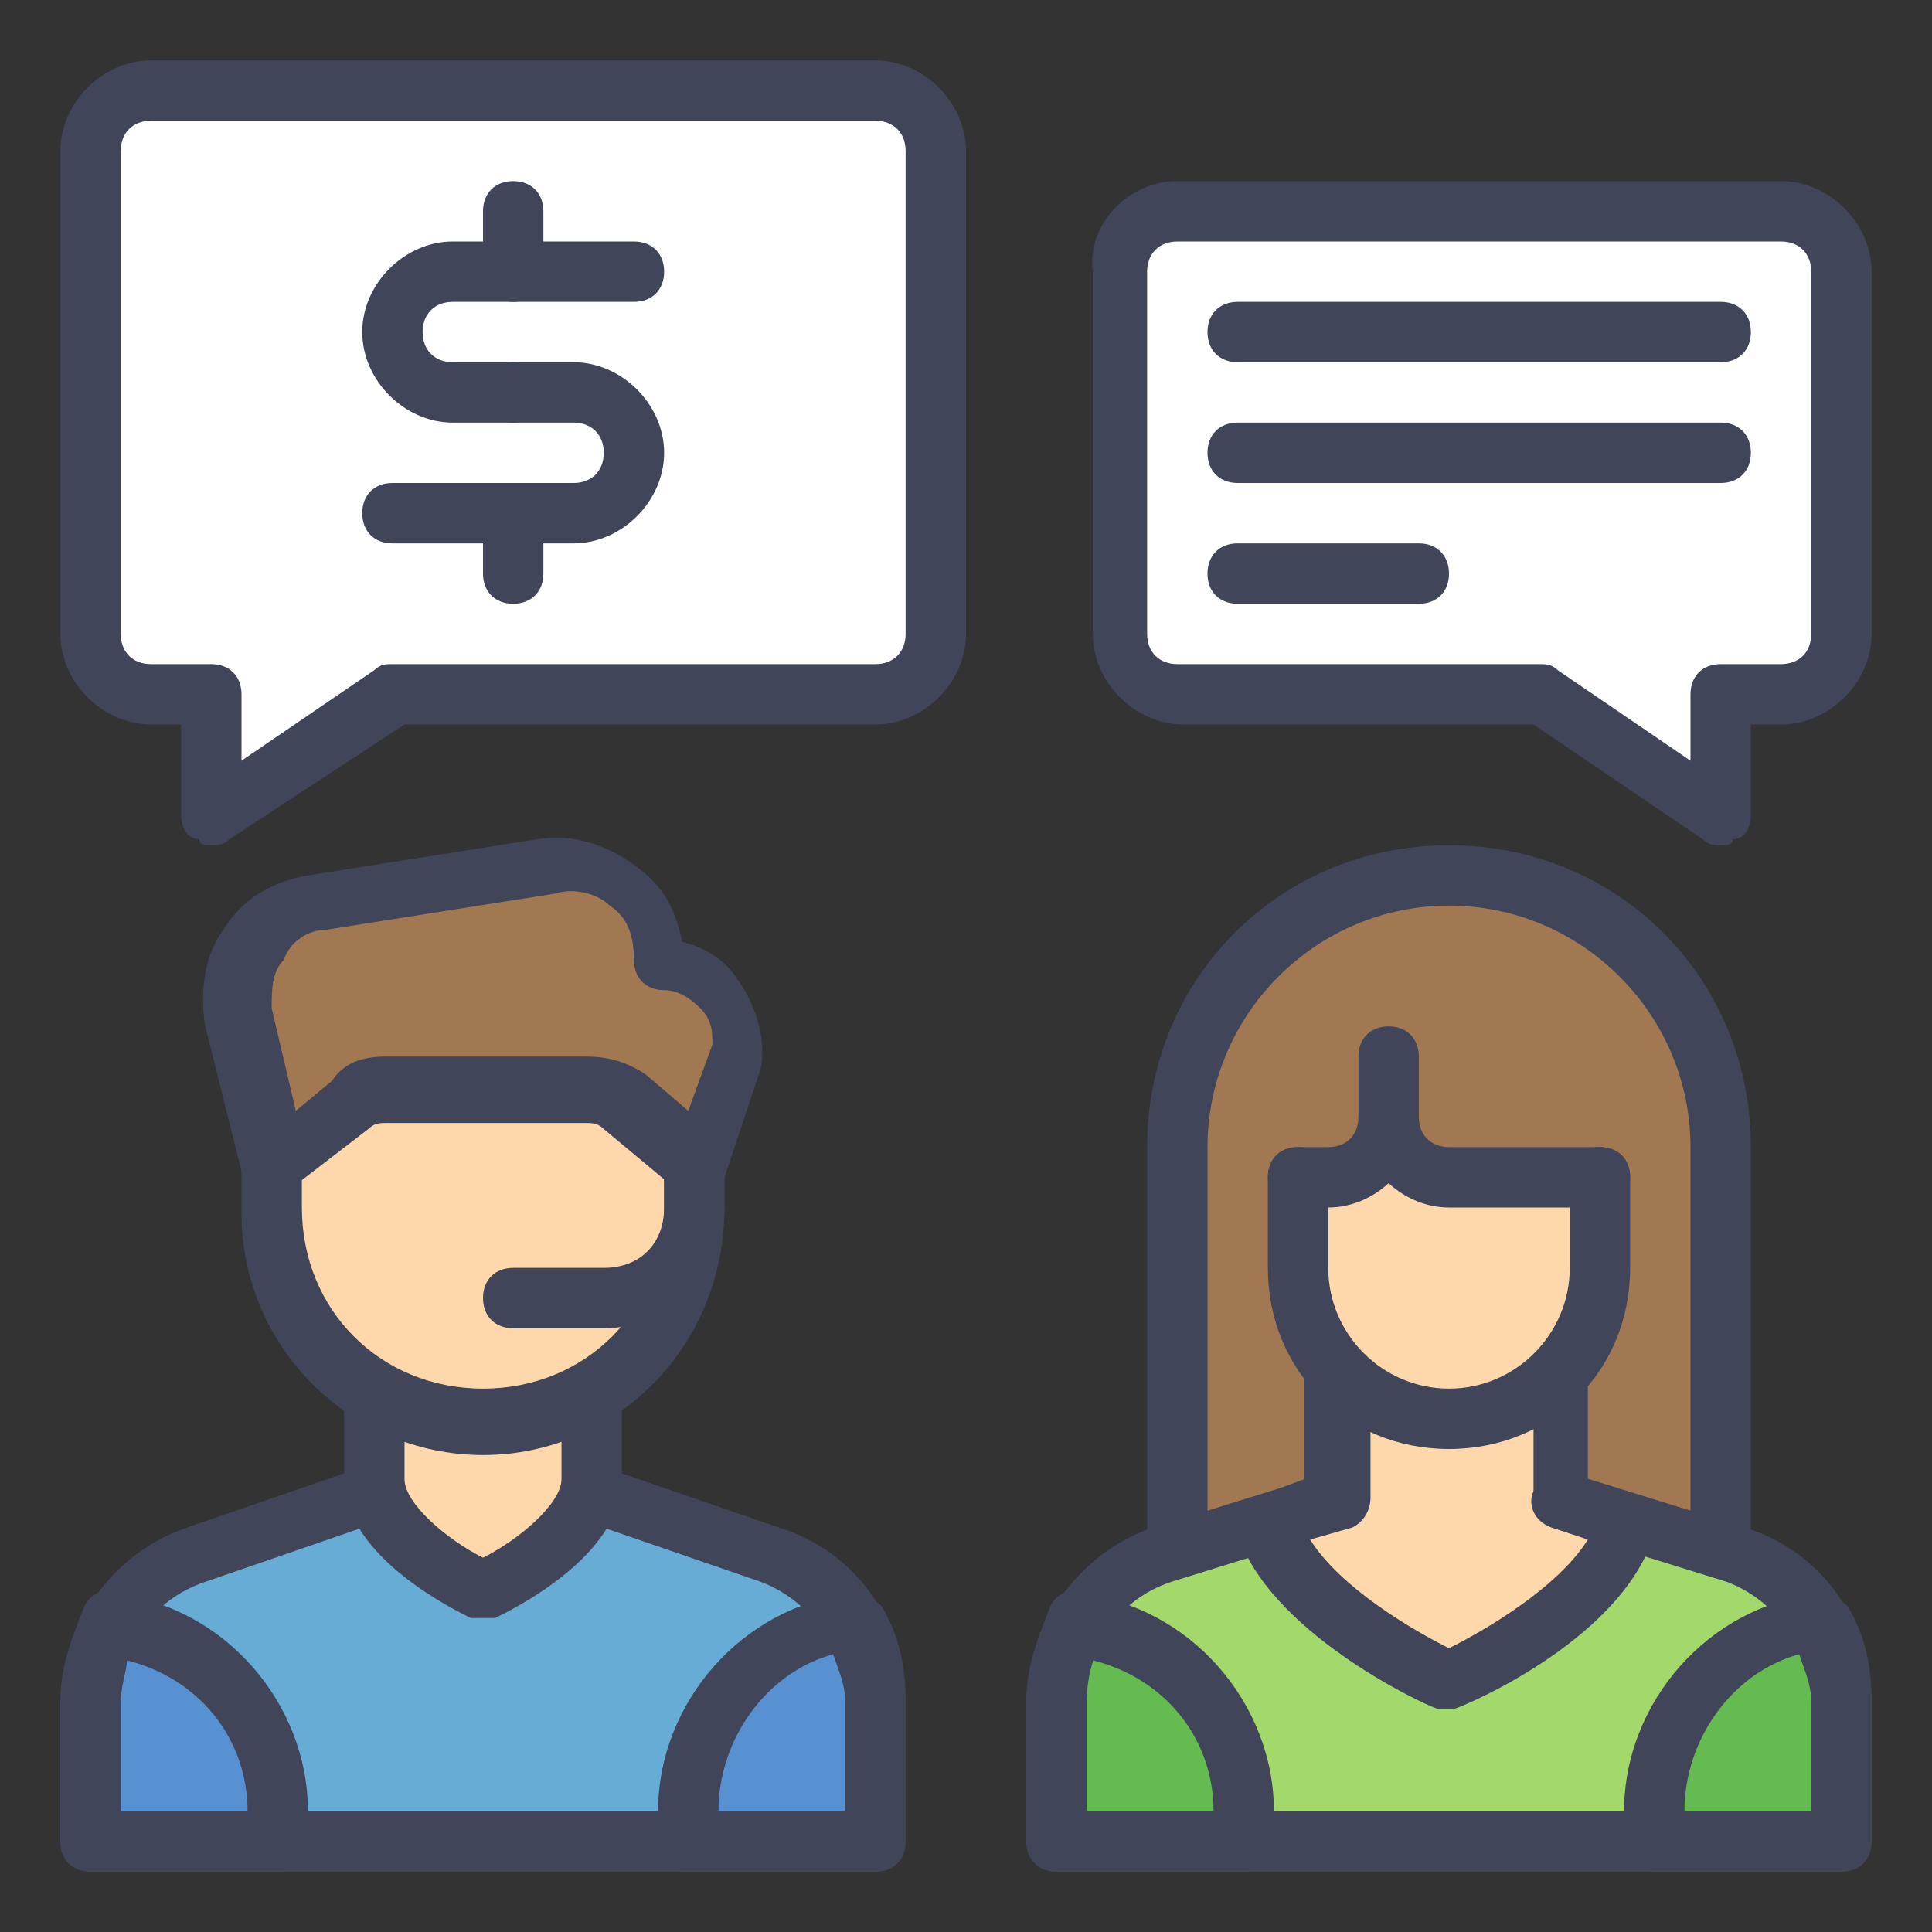 <svg xmlns="http://www.w3.org/2000/svg" id="Customer7Icon" viewBox="0 0 32 32"><rect x="0" y="0" width="32" height="32" fill="#333333" stroke="none"/><path fill="#fff" d="M14.5 1.5h-12c-.6 0-1 .4-1 1v8c0 .6.4 1 1 1h1v2l3-2h8c.6 0 1-.4 1-1v-8c0-.5-.4-1-1-1zM19.5 3.5h10c.6 0 1 .4 1 1v6c0 .6-.4 1-1 1h-1v2l-3-2h-6c-.6 0-1-.4-1-1v-6c0-.5.4-1 1-1z"></path><path fill="#a17852" d="M19.5 25.5V19c0-2.5 2-4.5 4.5-4.5s4.5 2 4.5 4.5v6.5"></path><path fill="#a3d86b" d="M28.7 25.8l-1.8-.6c-.4 1.5-2.9 2.6-2.9 2.6s-2.5-1.1-2.9-2.6l-1.8.6c-1.1.4-1.8 1.3-1.8 2.5v2.3h13v-2.3c0-1.2-.7-2.2-1.8-2.5z"></path><path fill="#64bc50" d="M30.5 30.5v-2.3c0-.5-.1-.9-.4-1.3-1.5.2-2.7 1.5-2.7 3.1v.5h3.1zM17.5 30.5v-2.3c0-.5.1-.9.4-1.3 1.5.2 2.7 1.5 2.7 3.1v.5h-3.1z"></path><path fill="#fed8aa" d="M21 25.2c.4 1.5 3 2.6 3 2.6s2.6-1.1 3-2.6l-1.1-.4v-2.1h-3.7v2.1l-1.2.4z"></path><path fill="#40455a" d="M24 28.3h-.2c-.3-.1-2.8-1.3-3.3-2.9-.1-.3.1-.5.3-.6l.8-.3v-1.7c0-.3.2-.5.5-.5h3.7c.3 0 .5.2.5.5v1.7l.8.3c.3.1.4.4.3.6-.5 1.7-3 2.8-3.3 2.9H24zm-2.3-2.8c.5.8 1.7 1.5 2.3 1.8.6-.3 1.8-1 2.3-1.8l-.6-.2c-.2-.1-.3-.3-.3-.5v-1.6h-2.7v1.6c0 .2-.1.4-.3.5l-.7.2z"></path><path fill="#fed8aa" d="M26.5 19.5V21c0 1.4-1.1 2.5-2.5 2.5s-2.5-1.1-2.5-2.5v-1.5"></path><path fill="#67acd5" d="M6.2 24.8l-2.9 1c-1.1.4-1.8 1.3-1.8 2.5v2.3h13v-2.3c0-1.1-.7-2.1-1.8-2.5l-2.9-1"></path><path fill="#5791d1" d="M14.5 30.5v-2.3c0-.5-.1-.9-.4-1.3-1.5.2-2.7 1.5-2.7 3.1v.5h3.1zM1.5 30.5v-2.3c0-.5.1-.9.4-1.3 1.5.2 2.7 1.5 2.7 3.1v.5H1.5z"></path><path fill="#fed8aa" d="M6.2 23.2v1.3c0 1 1.8 1.8 1.8 1.8s1.8-.8 1.8-1.8v-1.3"></path><path fill="#fed8aa" d="M4.5 17.1V20c0 1.9 1.6 3.5 3.5 3.5s3.5-1.6 3.5-3.5v-2.9h-7z"></path><path fill="#a17852" d="M11.5 19.3l.6-1.8c.2-.8-.4-1.6-1.3-1.6 0-1-.9-1.7-1.8-1.6l-3.8.7c-.9.1-1.5 1-1.3 1.9l.6 2.5 1.3-1c.1-.3.3-.4.6-.4h3.3c.2 0 .5.1.6.2l1.2 1.1z"></path><path fill="#40455a" d="M24 24c-1.7 0-3-1.3-3-3v-1.5c0-.3.2-.5.5-.5s.5.2.5.5V21c0 1.1.9 2 2 2s2-.9 2-2v-1.5c0-.3.2-.5.5-.5s.5.2.5.5V21c0 1.7-1.3 3-3 3zM30.5 31h-13c-.3 0-.5-.2-.5-.5v-2.3c0-1.3.9-2.5 2.1-2.9l2.9-.9c.3-.1.5.1.6.3s-.1.5-.3.6l-2.9.9c-.9.3-1.4 1.1-1.4 2V30h12v-1.8c0-.9-.6-1.7-1.4-2l-2.9-.9c-.3-.1-.4-.4-.3-.6.1-.3.4-.4.6-.3l2.9.9c1.3.4 2.1 1.6 2.1 2.9v2.3c0 .3-.2.5-.5.5z"></path><path fill="#40455a" d="M30.5 31h-3.1c-.3 0-.5-.2-.5-.5V30c0-1.8 1.4-3.4 3.2-3.6.2 0 .4.1.5.2.3.5.4 1 .4 1.6v2.3c0 .3-.2.5-.5.5zm-2.6-1H30v-1.8c0-.3-.1-.5-.2-.8-1.1.3-1.9 1.4-1.9 2.6zM20.6 31h-3.1c-.3 0-.5-.2-.5-.5v-2.3c0-.6.2-1.1.4-1.6.1-.2.3-.3.5-.2 1.8.2 3.2 1.8 3.2 3.6v.5c0 .3-.2.5-.5.5zM18 30h2.1c0-1.2-.8-2.2-2-2.5-.1.2-.2.5-.2.8V30zM8 26.8h-.2c-.2-.1-2.1-1-2.1-2.3v-1.3c0-.3.2-.5.5-.5s.5.2.5.5v1.3c0 .4.7 1 1.3 1.3.6-.3 1.3-.9 1.3-1.3v-1.3c0-.3.2-.5.5-.5s.5.2.5.5v1.3c0 1.3-1.9 2.2-2.1 2.3H8z"></path><path fill="#40455a" d="M8 24.1c-2.2 0-4-1.8-4-4v-.9c0-.3.2-.5.5-.5s.5.1.5.4v.9c0 1.7 1.3 3 3 3s3-1.3 3-3v-.9c0-.3.2-.5.5-.5s.5.2.5.5v.9c0 2.3-1.8 4.1-4 4.1z"></path><path fill="#40455a" d="M11.5 19.8c-.1 0-.2 0-.3-.1l-1.2-1c-.1-.1-.2-.1-.3-.1H6.4c-.1 0-.2 0-.3.1l-1.3 1c-.1.1-.3.1-.5.1-.1-.1-.3-.2-.3-.4L3.4 17c-.1-.6 0-1.2.3-1.6.3-.5.8-.8 1.4-.9l3.8-.6c.6-.1 1.2.1 1.7.5.4.3.6.7.7 1.2.4.1.7.3.9.6.3.4.5 1 .4 1.5l-.6 1.8c-.1.2-.2.3-.3.3h-.2zm-5.1-2.3h3.3c.4 0 .7.1 1 .3l.7.6.4-1.1c0-.2 0-.4-.2-.6-.2-.2-.4-.3-.6-.3-.3 0-.5-.2-.5-.5 0-.4-.1-.7-.4-.9-.2-.2-.6-.3-.9-.2l-3.8.6c-.3 0-.6.2-.7.5-.2.2-.2.5-.2.8l.4 1.7.6-.5c.2-.3.5-.4.9-.4zM14.5 31h-13c-.3 0-.5-.2-.5-.5v-2.3c0-1.3.9-2.5 2.1-2.9l2.9-1c.3-.1.5.1.6.3.1.3-.1.5-.3.6l-2.9 1c-.9.3-1.4 1.1-1.4 2V30h12v-1.8c0-.9-.6-1.7-1.4-2l-2.9-1c-.3-.1-.4-.4-.3-.6s.4-.4.6-.3l2.9 1c1.3.4 2.1 1.6 2.1 2.9v2.3c0 .3-.2.5-.5.5z"></path><path fill="#40455a" d="M14.5 31h-3.1c-.3 0-.5-.2-.5-.5V30c0-1.8 1.4-3.4 3.2-3.6.2 0 .4.1.5.2.3.5.4 1 .4 1.6v2.3c0 .3-.2.5-.5.5zm-2.6-1H14v-1.8c0-.3-.1-.5-.2-.8-1.1.3-1.9 1.4-1.9 2.6zM4.6 31H1.5c-.3 0-.5-.2-.5-.5v-2.3c0-.6.2-1.1.4-1.6.1-.2.3-.3.5-.2 1.8.2 3.2 1.8 3.2 3.6v.5c0 .3-.2.5-.5.5zM2 30h2.1c0-1.2-.8-2.2-2-2.5 0 .2-.1.4-.1.7V30zM3.5 14c-.1 0-.2 0-.2-.1-.2 0-.3-.2-.3-.4V12h-.5c-.8 0-1.5-.7-1.5-1.5v-8C1 1.7 1.7 1 2.5 1h12c.8 0 1.5.7 1.5 1.5v8c0 .8-.7 1.5-1.5 1.5H6.7l-2.9 1.9c-.1.1-.2.1-.3.1zm-1-12c-.3 0-.5.2-.5.5v8c0 .3.2.5.5.5h1c.3 0 .5.2.5.5v1.1l2.2-1.5c.1-.1.2-.1.3-.1h8c.3 0 .5-.2.5-.5v-8c0-.3-.2-.5-.5-.5h-12zM28.5 14c-.1 0-.2 0-.3-.1L25.4 12h-5.8c-.8 0-1.5-.7-1.5-1.5v-6c-.1-.8.6-1.5 1.4-1.5h10c.8 0 1.5.7 1.5 1.5v6c0 .8-.7 1.5-1.5 1.5H29v1.5c0 .2-.1.4-.3.4 0 .1-.1.1-.2.1zm-9-10c-.3 0-.5.2-.5.5v6c0 .3.2.5.5.5h6c.1 0 .2 0 .3.1l2.2 1.5v-1.1c0-.3.2-.5.5-.5h1c.3 0 .5-.2.5-.5v-6c0-.3-.2-.5-.5-.5h-10zM10 22H8.5c-.3 0-.5-.2-.5-.5s.2-.5.5-.5H10c.6 0 1-.4 1-1v-1c0-.3.2-.5.5-.5s.5.2.5.5v1c0 1.1-.9 2-2 2z"></path><path fill="#40455a" d="M20.5 6c-.3 0-.5-.2-.5-.5s.2-.5.5-.5h8c.3 0 .5.2.5.5s-.2.5-.5.5h-8zM28.5 8h-8c-.3 0-.5-.2-.5-.5s.2-.5.5-.5h8c.3 0 .5.2.5.5s-.2.5-.5.5zM23.5 10h-3c-.3 0-.5-.2-.5-.5s.2-.5.5-.5h3c.3 0 .5.2.5.5s-.2.5-.5.5zM28.5 26c-.3 0-.5-.2-.5-.5V19c0-2.2-1.8-4-4-4s-4 1.8-4 4v6.5c0 .3-.2.5-.5.5s-.5-.2-.5-.5V19c0-2.8 2.2-5 5-5s5 2.2 5 5v6.5c0 .3-.2.5-.5.5z"></path><path fill="#40455a" d="M22 20h-.5c-.3 0-.5-.2-.5-.5s.2-.5.5-.5h.5c.3 0 .5-.2.5-.5s.2-.5.5-.5.5.2.5.5c0 .8-.7 1.5-1.5 1.5z"></path><path fill="#40455a" d="M26.5 20H24c-.8 0-1.5-.7-1.5-1.5v-1c0-.3.2-.5.5-.5s.5.2.5.5v1c0 .3.2.5.5.5h2.5c.3 0 .5.2.5.5s-.2.5-.5.5zM9.5 9h-3c-.3 0-.5-.2-.5-.5s.2-.5.5-.5h3c.3 0 .5-.2.5-.5S9.8 7 9.5 7h-1c-.3 0-.5-.2-.5-.5s.2-.5.5-.5h1c.8 0 1.5.7 1.5 1.5S10.3 9 9.5 9z"></path><path fill="#40455a" d="M8.5 7h-1C6.7 7 6 6.3 6 5.5S6.7 4 7.5 4h3c.3 0 .5.2.5.5s-.2.5-.5.5h-3c-.3 0-.5.2-.5.5s.2.5.5.5h1c.3 0 .5.2.5.5s-.2.5-.5.5z"></path><path fill="#40455a" d="M8.5 5c-.3 0-.5-.2-.5-.5v-1c0-.3.2-.5.5-.5s.5.2.5.5v1c0 .3-.2.5-.5.5zM8.5 10c-.3 0-.5-.2-.5-.5v-1c0-.3.2-.5.5-.5s.5.2.5.5v1c0 .3-.2.5-.5.5z"></path></svg>